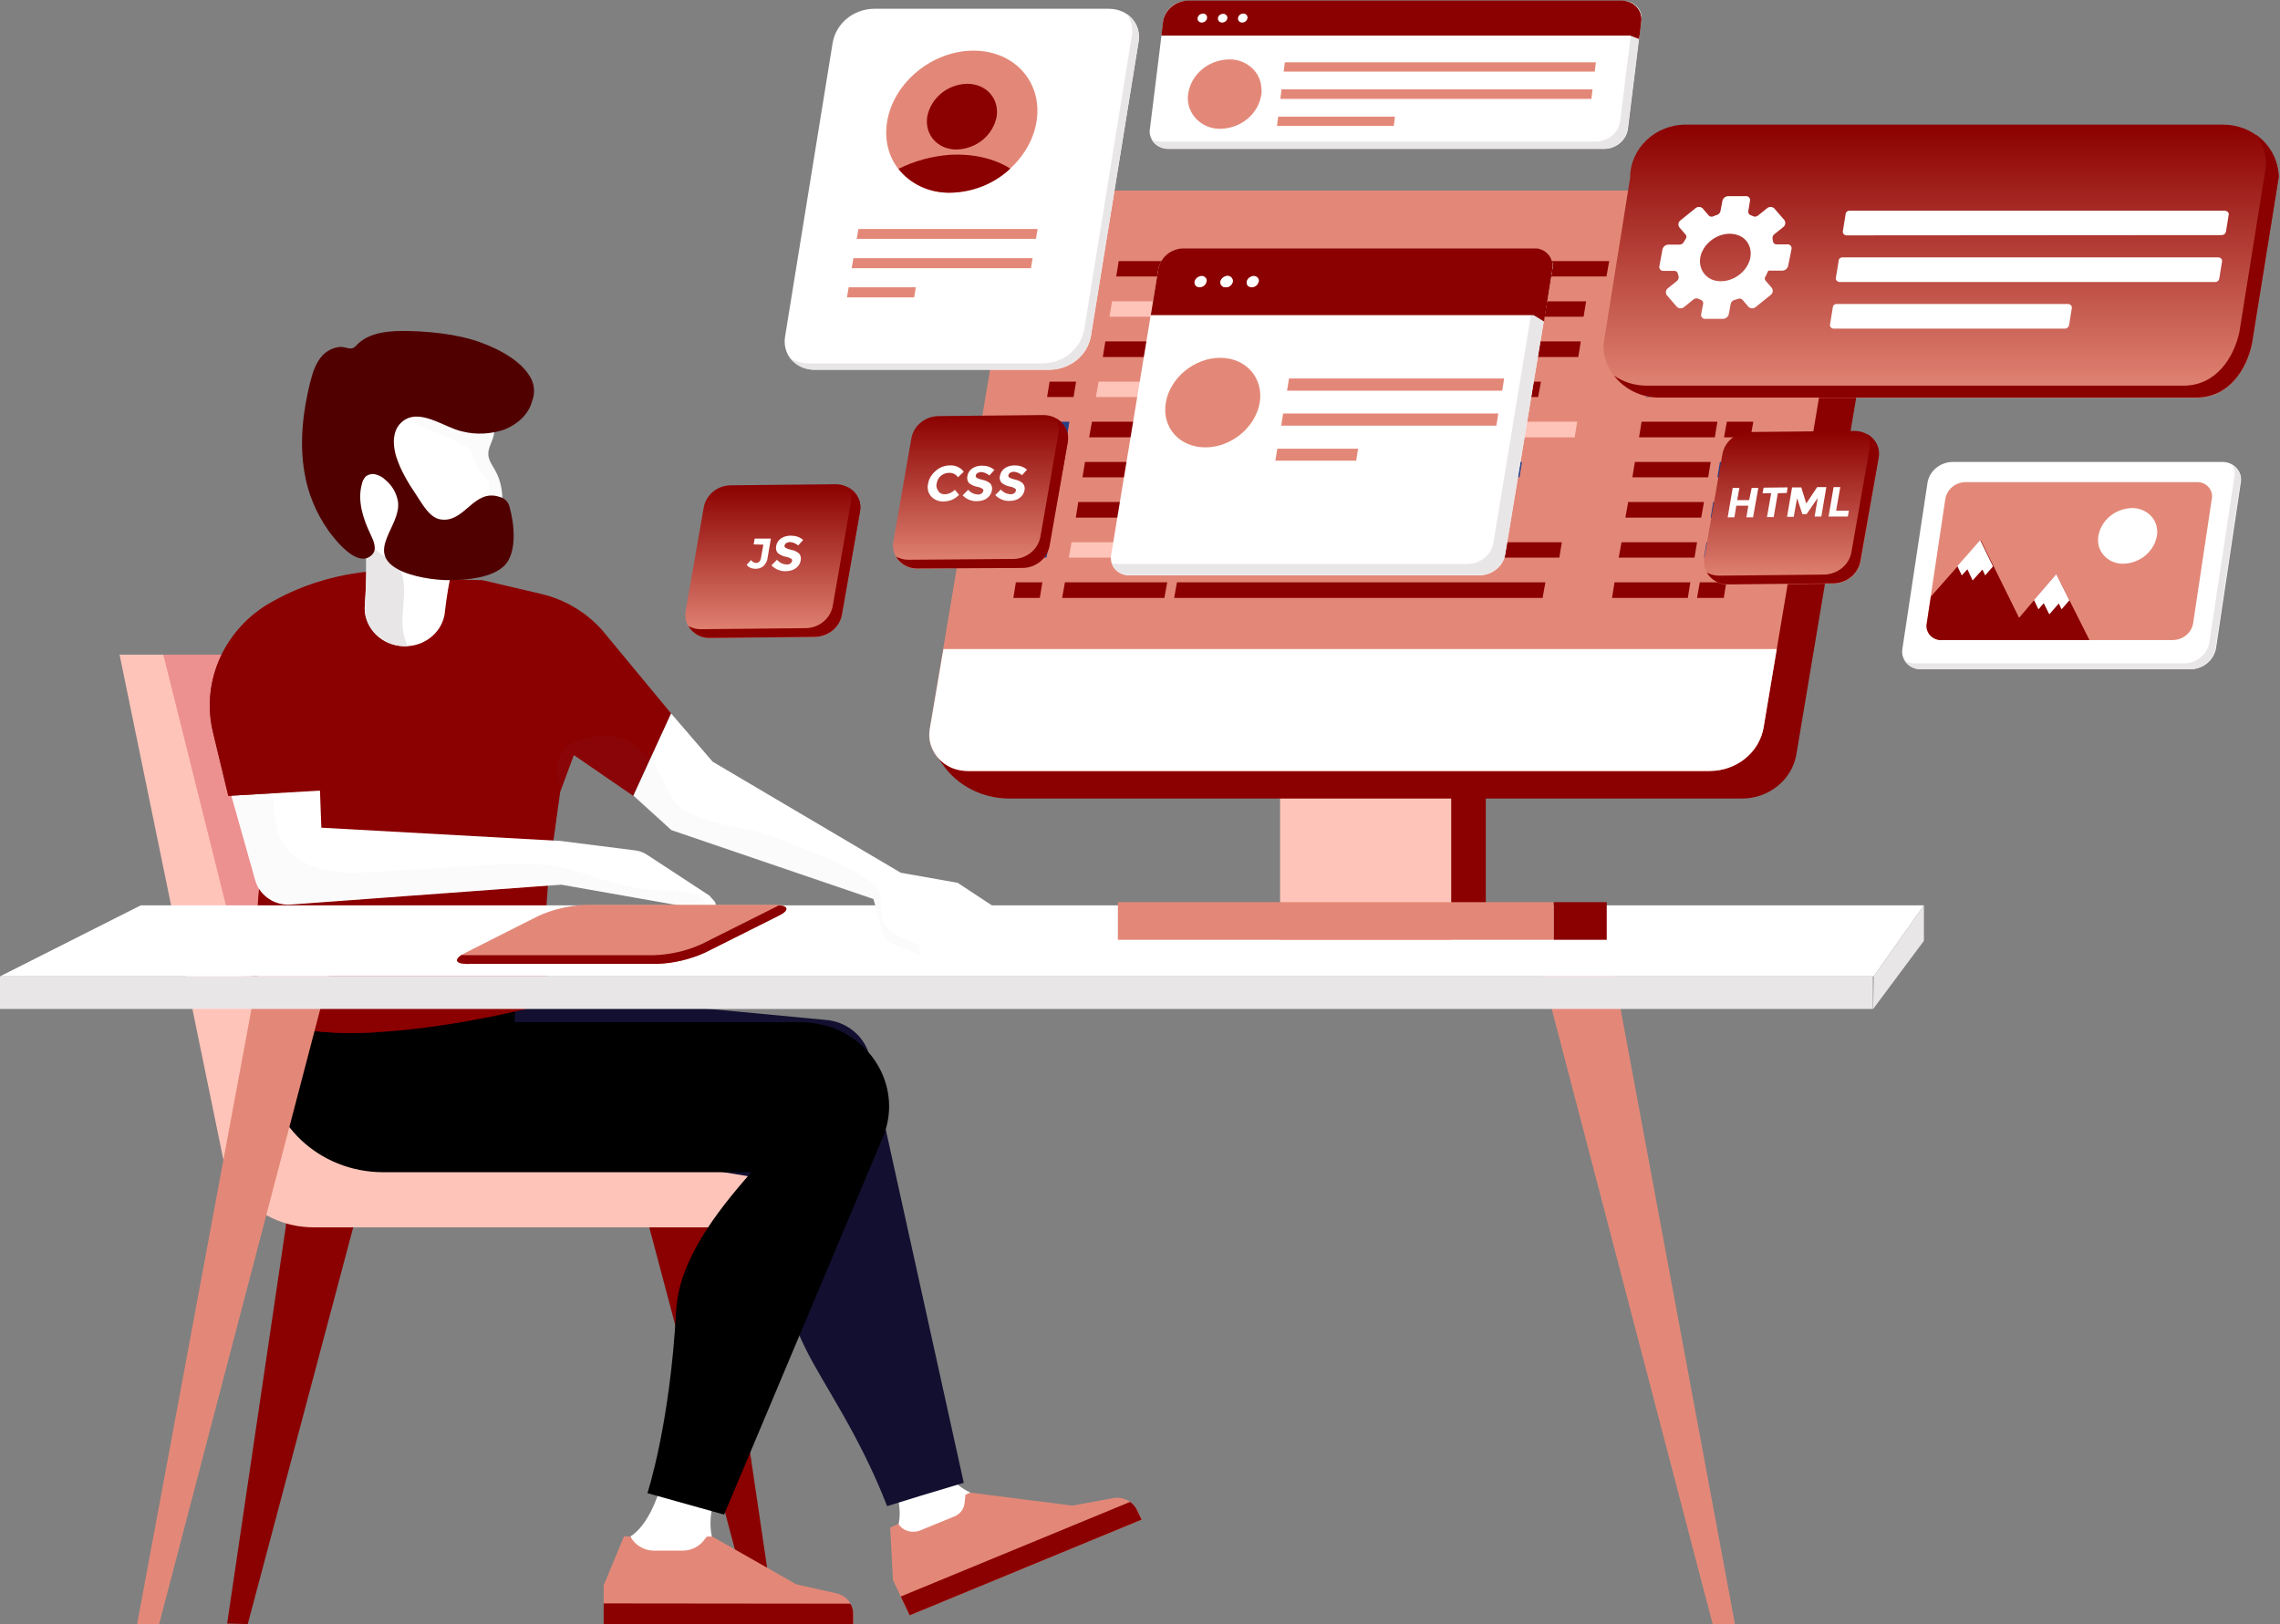 <svg width="692" height="493" viewBox="0 0 692 493" fill="none" xmlns="http://www.w3.org/2000/svg">
<rect x="0" y="0" width="692" height="493" fill="#808080" stroke="none"/>
<path d="M49.569 198.719H117.494L171.124 362.673H79.429L49.569 198.719Z" fill="#EC9090"/>
<path d="M86.704 372.649L68.94 492.839L75.2 493L108.19 368.868H87.043L86.704 372.649Z" fill="#8B0000"/>
<path d="M217.563 372.649L235.326 492.839L229.067 493L196.077 368.868H217.224L217.563 372.649Z" fill="#8B0000"/>
<path d="M223.062 354.87H131.705C106.413 354.87 84.42 338.378 78.584 314.967L49.569 198.719H36.289L67.587 351.008C70.125 363.558 81.713 372.568 95.163 372.568H232.197V363.397C232.197 358.731 228.137 354.87 223.062 354.87Z" fill="#FFC4B9"/>
<path d="M293.017 463.314L274.576 468.624L272.715 462.59C272.715 462.59 275.507 453.741 265.272 439.099C262.565 435.318 283.712 433.79 283.712 433.79C283.712 433.79 283.12 447.868 294.539 453.097C296.908 454.304 293.017 463.314 293.017 463.314Z" fill="white"/>
<path d="M292.509 450.121L263.918 320.598C262.396 314.484 256.897 309.979 250.299 309.577L156.659 300.728L112.927 338.297L232.874 358.007C232.874 358.007 229.998 380.211 244.716 409.816C249.792 420.113 260.873 435.56 269.247 457.2L279.144 454.143L292.509 450.121Z" fill="#120F30"/>
<path d="M211.304 477.232L192.863 471.842L191.341 466.372C191.341 466.372 199.461 462.349 202.337 442.398C203.014 437.893 220.778 447.788 220.778 447.788C220.778 447.788 213.926 455.913 216.041 466.372C216.718 469.268 211.304 477.232 211.304 477.232Z" fill="white"/>
<path d="M189.395 466.371L183.22 481.254V493H258.927V489.782C258.927 486.885 256.812 484.311 253.852 483.668L241.671 480.932L216.209 466.452H214.518L213.841 467.336C212.318 469.428 209.865 470.715 207.158 470.715H198.53C195.485 470.715 192.694 469.026 191.34 466.452L189.395 466.371Z" fill="#E38878"/>
<path d="M183.22 486.725V493H258.927V489.782C258.927 488.736 258.673 487.69 258.081 486.806L183.22 486.725Z" fill="#8B0000"/>
<path d="M270.178 463.716L271.024 479.645L276.099 490.345L346.477 461.303L345.039 458.326C343.77 455.672 340.725 454.223 337.764 454.787L325.499 457.039L294.455 453.097L293.017 453.741L292.763 456.235C292.594 458.085 291.41 459.614 289.633 460.338L279.229 464.601C276.776 465.567 273.984 464.682 272.631 462.59L270.178 463.716Z" fill="#E38878"/>
<path d="M273.392 484.633L276.098 490.345L346.477 461.303L345.038 458.327C344.616 457.361 343.854 456.557 343.008 455.913L273.392 484.633Z" fill="#8B0000"/>
<path d="M242.856 310.301H156.152L156.744 300.728H80.952V322.207C80.952 340.791 96.77 355.835 116.31 355.835H228.052C217.056 368.304 206.059 382.785 205.213 397.91C203.352 432.503 196.501 453.258 196.501 453.258L219.763 459.775L267.894 345.377C273.477 332.263 266.71 317.3 252.922 312.071C249.707 310.945 246.324 310.301 242.856 310.301Z" fill="black"/>
<path d="M146.423 176.113L164.272 180.296C171.462 181.986 177.89 185.847 182.712 191.237L203.69 216.579L192.186 241.598L174.168 229.209L170.024 240.391L167.317 259.941C165.54 272.491 165.202 285.201 166.217 297.832V304.67C166.217 304.67 94.486 324.219 75.876 305.314L82.981 216.096L121.216 175.55L146.423 176.113Z" fill="#8B0000"/>
<path d="M110.811 263.399C111.488 254.067 111.572 244.735 107.004 236.047C105.143 232.427 102.606 229.128 101.506 225.267C100.66 222.451 100.576 219.474 99.899 216.578C99.222 213.682 97.869 210.786 95.162 209.257C92.032 207.488 89.325 208.855 87.295 211.027C86.618 211.751 82.981 215.13 82.897 216.176C82.812 216.82 75.791 305.394 75.791 305.394C82.981 312.715 98.292 314.243 114.194 313.358C112.503 299.199 109.204 285.121 110.219 270.801C110.388 268.307 110.642 265.893 110.811 263.399Z" fill="#8B0000"/>
<path d="M70.209 241.517L77.568 267.583C79.006 272.007 83.49 274.984 88.311 274.582L170.362 268.548L215.11 276.432C216.125 276.593 217.056 275.949 217.225 274.984C217.309 274.501 217.14 273.938 216.802 273.536L215.279 271.847L196.247 259.377C195.232 258.733 194.132 258.331 192.948 258.17L170.109 255.274L97.531 251.252L97.108 239.748L70.209 241.517Z" fill="white"/>
<path d="M121.215 172.895L115.463 173.216C103.875 173.86 92.624 176.997 82.643 182.629C68.178 190.674 60.903 206.763 64.625 222.29L69.278 241.598L97.192 239.989L119.101 193.972C119.185 193.892 128.49 176.917 121.215 172.895Z" fill="#8B0000"/>
<path d="M110.22 148.036C110.22 148.036 111.996 167.424 110.727 183.675C110.22 189.789 114.872 195.26 121.301 196.064C127.983 196.949 134.158 192.444 135.004 186.088C135.004 186.008 135.004 185.927 135.004 185.847C136.019 177.319 137.88 166.781 141.264 164.448L110.22 148.036Z" fill="white"/>
<path d="M110.22 148.036C110.22 148.036 111.996 167.424 110.727 183.675C110.22 189.789 114.872 195.26 121.301 196.064C122.147 196.144 122.908 196.225 123.754 196.144C123.331 195.34 123.077 194.535 122.823 193.731C120.963 187.536 123.754 180.779 122.062 174.504C120.878 170.079 117.579 166.378 116.226 162.034C115.126 158.494 115.38 154.794 116.056 151.093L110.22 148.036Z" fill="#E9E6E8"/>
<path d="M149.891 128.085C149.637 126.315 149.13 124.545 148.369 122.936C148.03 122.131 143.209 113.443 142.955 113.604L142.109 114.167C135.849 109.903 127.221 109.42 120.116 112.317C113.01 115.213 107.597 121.086 104.551 127.843C100.322 137.578 100.914 148.679 106.243 157.931C111.741 167.102 121.385 173.377 132.381 174.906C136.695 175.469 141.601 174.986 144.647 172.01C145.831 170.722 146.761 169.274 147.438 167.746C151.498 159.942 154.882 150.852 150.145 142.565C149.299 141.117 148.369 139.75 148.199 138.141C148.03 136.21 149.214 134.44 149.722 132.59C150.145 131.061 150.145 129.533 149.891 128.085Z" fill="white"/>
<path d="M69.362 241.598L82.727 240.793C82.727 240.713 82.727 240.552 82.642 240.471C81.12 229.691 74.268 220.037 73.507 209.257C72.83 200.167 76.552 191.639 81.204 183.514C67.67 191.88 61.072 207.327 64.71 222.29L69.362 241.598Z" fill="#8B0000"/>
<g opacity="0.4">
<path opacity="0.4" d="M170.531 268.548L214.856 276.352C214.771 275.386 214.433 274.421 213.841 273.616C211.472 270.398 206.651 270.398 202.59 270.398C197.007 270.318 191.509 269.433 186.18 267.985C180.766 266.456 175.437 264.365 169.939 263.239C162.326 261.71 154.544 262.193 146.846 262.675L115.379 264.606C109.711 264.928 104.044 265.33 98.546 264.043C93.047 262.836 87.718 259.779 85.265 254.952C83.066 250.608 83.404 245.54 82.728 240.713L70.293 241.437L77.652 267.502C79.09 271.927 83.573 274.904 88.395 274.501L170.531 268.548Z" fill="#E9E6E8"/>
</g>
<g opacity="0.4">
<path opacity="0.4" d="M148.284 138.141C148.115 136.21 149.299 134.44 149.807 132.59C150.145 131.142 150.23 129.613 149.976 128.085C149.722 126.315 149.215 124.545 148.453 122.936C148.115 122.131 143.294 113.443 143.04 113.604L142.194 114.167C138.979 111.995 135.258 110.788 131.282 110.547L122.315 123.258C122.738 126.476 125.784 128.567 128.744 129.774C132.551 131.383 136.357 132.831 140.079 134.762C141.094 135.164 141.94 135.808 142.701 136.612C143.378 137.578 143.801 138.704 144.055 139.83C144.562 141.278 145.324 142.565 146.339 143.692C147.523 145.059 149.13 146.668 148.284 148.277C147.861 148.921 147.269 149.484 146.592 149.967C144.478 151.898 144.562 155.035 145.07 157.69C145.577 160.264 146.254 164.287 148.115 166.217C152.767 159.942 154.036 149.323 150.23 142.485C149.384 141.117 148.369 139.75 148.284 138.141Z" fill="#E9E6E8"/>
</g>
<path d="M160.55 113.845C157.166 108.536 149.215 104.915 143.717 103.226C141.602 102.582 139.403 102.1 137.203 101.698C132.889 100.973 128.575 100.571 124.261 100.491C118.425 100.33 111.911 100.732 108.105 104.915C106.497 106.685 105.229 105.157 103.029 105.318C101.084 105.559 99.307 106.444 97.954 107.812C95.839 110.064 94.909 113.041 94.147 116.017C91.948 124.867 90.849 134.199 92.371 143.209C93.386 149.645 95.924 155.759 99.73 161.149C101.676 163.804 108.612 172.814 112.926 168.389C114.533 166.781 113.434 164.206 112.419 162.114C110.219 157.529 108.443 152.058 109.796 147.071C109.966 146.186 110.304 145.462 110.896 144.738C111.742 144.014 112.926 143.692 114.026 144.014C115.126 144.335 116.141 144.818 116.902 145.622C119.017 147.312 120.37 149.725 120.793 152.3C121.808 159.621 110.896 167.263 120.624 172.734C124.938 175.147 132.043 176.193 136.95 176.113C141.94 176.032 149.384 175.389 153.106 171.688C157.082 167.665 156.067 158.736 154.629 153.828C154.544 153.346 154.29 152.863 154.036 152.461C153.444 151.656 152.683 151.093 151.668 150.852C143.717 148.197 141.179 158.736 133.82 157.69C130.267 157.207 128.152 152.863 126.376 150.289C123.923 146.668 121.639 142.887 120.285 138.704C119.186 135.164 119.017 130.9 121.723 128.326C126.968 123.338 134.666 129.774 140.333 130.981C144.563 132.027 148.961 131.785 153.021 130.418C156.997 128.889 160.465 125.752 161.48 121.81C162.58 118.994 162.157 116.178 160.55 113.845Z" fill="#510000"/>
<path d="M80.36 284.557L41.618 493H48.301L103.284 283.109L80.36 284.557Z" fill="#E38878"/>
<path d="M487.825 284.557L526.567 493H519.8L464.901 283.109L487.825 284.557Z" fill="#E38878"/>
<path d="M568.438 296.383H0V306.278H568.438V296.383Z" fill="#E9E6E8"/>
<path d="M0 296.384L42.718 274.823H583.918L568.692 296.384H0Z" fill="white"/>
<path d="M568.522 306.278L583.918 285.603V274.823L568.692 296.383L568.522 306.278Z" fill="#E9E6E8"/>
<path d="M203.69 216.578L216.294 231.22L273.391 264.928L290.648 267.985L301.39 275.064L277.536 275.627C275.337 275.708 273.645 277.397 273.73 279.489C273.73 279.569 273.73 279.65 273.73 279.65L273.899 281.661L275.337 282.224C277.705 283.19 279.313 285.362 279.313 287.775V289.706L271.615 286.729C269.839 286.086 268.57 284.638 268.062 282.948L265.102 272.892L203.775 251.976L192.271 241.517L203.69 216.578Z" fill="white"/>
<g opacity="0.4">
<path opacity="0.4" d="M267.809 279.087C267.471 277.558 267.302 275.949 267.386 274.34C267.386 272.812 267.048 271.203 266.287 269.835C265.018 267.663 261.719 266.054 259.604 264.767C256.643 262.916 253.429 261.307 250.045 260.101C242.179 257.285 234.735 253.343 226.445 251.573C224.077 251.09 221.624 250.769 219.255 250.206C217.056 249.723 214.941 248.999 212.826 248.275C210.965 247.792 209.189 246.988 207.582 246.022C202.929 242.885 201.914 236.851 198.7 232.346C198.277 231.702 197.769 231.139 197.262 230.496L192.187 241.598L203.691 252.056L264.933 272.973L267.894 283.029C268.401 284.718 269.67 286.166 271.446 286.81L279.144 289.786V287.856C279.144 287.534 279.144 287.292 279.059 286.971C277.199 286.086 275.084 285.362 273.223 284.477C270.854 283.27 268.57 281.5 267.809 279.087Z" fill="#E9E6E8"/>
</g>
<g opacity="0.2">
<g opacity="0.4">
<path opacity="0.4" d="M172.054 226.553C170.362 228.162 169.347 230.254 169.178 232.507C169.009 234.759 169.347 236.931 170.024 239.103C170.108 239.345 170.193 239.506 170.193 239.747L174.169 229.208L192.271 241.597L197.346 230.495C196.246 229.289 195.147 228.243 193.878 227.197C192.271 225.749 190.325 224.623 188.295 223.899C185.081 222.853 181.612 223.255 178.313 223.979C176.03 224.462 173.746 225.105 172.054 226.553Z" fill="#6C98E3"/>
</g>
</g>
<path d="M142.194 292.683C137.965 292.683 137.542 291.154 141.264 289.223L163.257 278.121C167.74 276.03 172.731 274.903 177.722 274.662H235.242C239.472 274.662 239.894 276.191 236.088 278.041L213.926 289.143C209.358 291.235 204.452 292.361 199.461 292.522H142.194V292.683Z" fill="#E38878"/>
<path d="M236.342 274.823C236.004 275.065 235.665 275.226 235.158 275.467L212.996 286.569C208.428 288.66 203.522 289.787 198.531 289.948H141.18C140.757 289.948 140.418 289.948 140.08 289.867C137.711 291.476 138.388 292.602 142.11 292.602H199.461C204.452 292.442 209.443 291.235 213.926 289.224L236.088 278.122C239.557 276.513 239.472 275.065 236.342 274.823Z" fill="#8B0000"/>
<path d="M155.898 284.236C155.728 284.236 155.559 284.155 155.475 283.994C155.39 283.753 155.475 283.511 155.644 283.351L161.396 280.454C161.65 280.374 161.903 280.454 162.073 280.615C162.157 280.857 162.073 281.098 161.903 281.259L156.151 284.155C156.067 284.155 155.982 284.236 155.898 284.236Z" fill="#E38878"/>
<path d="M450.945 215.532H390.633V281.822H450.945V215.532Z" fill="#8B0000"/>
<path d="M440.456 215.532H388.519V285.362H440.456V215.532Z" fill="#FFC4B9"/>
<path d="M528.767 242.402H306.382C298.177 242.402 290.564 238.541 286.081 232.024L283.12 227.841L317.21 79.574C318.478 71.931 325.415 66.3 333.62 66.3L557.696 61.714L566.493 69.598C569.454 72.253 570.807 76.115 570.215 79.896L545.177 229.209C543.824 236.69 536.887 242.402 528.767 242.402Z" fill="#8B0000"/>
<path d="M518.87 234.036H293.609C287.265 234.036 282.021 229.128 282.021 223.014C282.021 222.451 282.105 221.888 282.19 221.244L307.397 71.127C308.666 63.484 315.602 57.853 323.807 57.853H549.068C555.412 57.853 560.657 62.76 560.657 68.874C560.657 69.438 560.572 70.001 560.488 70.644L535.28 220.762C534.011 228.404 527.075 234.036 518.87 234.036Z" fill="#E38878"/>
<path d="M282.19 221.325C281.175 227.278 285.489 232.99 291.749 233.875C292.341 233.955 292.933 234.036 293.61 234.036H518.87C527.075 234.036 534.012 228.404 535.28 220.762L539.256 197.029H286.335L282.19 221.325Z" fill="white"/>
<path d="M471.584 273.858H339.287V285.282H471.584V273.858Z" fill="#E38878"/>
<path d="M487.656 273.858H471.584V285.282H487.656V273.858Z" fill="#8B0000"/>
<path d="M332.012 83.918H323.976L324.737 79.252H332.773L332.012 83.918Z" fill="#274187"/>
<path d="M329.982 96.147H321.861L322.707 91.481H330.743L329.982 96.147Z" fill="#274187"/>
<path d="M327.867 108.375H319.831L320.677 103.628H328.713L327.867 108.375Z" fill="#274187"/>
<path d="M325.837 120.522H317.801L318.562 115.856H326.598L325.837 120.522Z" fill="#8B0000"/>
<path d="M323.806 132.751H315.771L316.532 128.004H324.568L323.806 132.751Z" fill="#274187"/>
<path d="M321.777 144.898H313.656L314.502 140.232H322.538L321.777 144.898Z" fill="#274187"/>
<path d="M319.662 157.127H311.626L312.472 152.38H320.508L319.662 157.127Z" fill="#274187"/>
<path d="M317.632 169.274H309.596L310.357 164.608H318.478L317.632 169.274Z" fill="#274187"/>
<path d="M315.601 181.503H307.565L308.327 176.756H316.363L315.601 181.503Z" fill="#8B0000"/>
<path d="M539.509 83.918H531.473L532.319 79.252H540.355L539.509 83.918Z" fill="#274187"/>
<path d="M537.478 96.147H529.442L530.204 91.481H538.324L537.478 96.147Z" fill="#274187"/>
<path d="M535.449 108.375H527.413L528.174 103.628H536.21L535.449 108.375Z" fill="#274187"/>
<path d="M533.418 120.522H525.382L526.143 115.856H534.179L533.418 120.522Z" fill="#274187"/>
<path d="M531.304 132.751H523.268L524.113 128.004H532.149L531.304 132.751Z" fill="#8B0000"/>
<path d="M529.273 144.898H521.237L521.999 140.232H530.119L529.273 144.898Z" fill="#274187"/>
<path d="M527.243 157.127H519.207L519.968 152.38H528.004L527.243 157.127Z" fill="#274187"/>
<path d="M525.213 169.274H517.177L517.938 164.608H525.974L525.213 169.274Z" fill="#274187"/>
<path d="M523.183 181.503H515.062L515.908 176.756H523.944L523.183 181.503Z" fill="#8B0000"/>
<path d="M528.681 83.918H505.673L506.434 79.252H529.442L528.681 83.918Z" fill="#274187"/>
<path d="M526.651 96.147H503.643L504.404 91.481H527.412L526.651 96.147Z" fill="#274187"/>
<path d="M524.537 108.375H501.528L502.374 103.628H525.382L524.537 108.375Z" fill="#274187"/>
<path d="M522.506 120.522H499.498L500.344 115.856H523.268L522.506 120.522Z" fill="#274187"/>
<path d="M520.476 132.751H497.468L498.229 128.004H521.237L520.476 132.751Z" fill="#8B0000"/>
<path d="M518.446 144.898H495.438L496.199 140.232H519.207L518.446 144.898Z" fill="#8B0000"/>
<path d="M516.33 157.127H493.322L494.168 152.38H517.176L516.33 157.127Z" fill="#8B0000"/>
<path d="M514.301 169.274H491.293L492.139 164.608H515.062L514.301 169.274Z" fill="#8B0000"/>
<path d="M512.271 181.503H489.263L490.024 176.756H513.032L512.271 181.503Z" fill="#8B0000"/>
<path d="M487.571 83.918H401.206L402.052 79.252H488.417L487.571 83.918Z" fill="#8B0000"/>
<path d="M480.635 96.147H374.983L375.745 91.481H481.396L480.635 96.147Z" fill="#8B0000"/>
<path d="M479.027 108.375H381.665L382.426 103.628H479.788L479.027 108.375Z" fill="#8B0000"/>
<path d="M466.847 120.522H356.035L356.796 115.856H467.693L466.847 120.522Z" fill="#8B0000"/>
<path d="M477.927 132.751H384.795L385.641 128.004H478.689L477.927 132.751Z" fill="#FFC4B9"/>
<path d="M461.179 144.898H363.31L364.071 140.232H461.94L461.179 144.898Z" fill="#274187"/>
<path d="M452.298 157.127H347.238L348.084 152.38H453.059L452.298 157.127Z" fill="#274187"/>
<path d="M473.275 169.274H379.466L380.227 164.608H474.036L473.275 169.274Z" fill="#8B0000"/>
<path d="M468.2 181.503H356.373L357.219 176.756H469.046L468.2 181.503Z" fill="#8B0000"/>
<path d="M398.753 83.918H338.779L339.541 79.252H399.599L398.753 83.918Z" fill="#8B0000"/>
<path d="M372.446 96.147H336.749L337.51 91.481H373.291L372.446 96.147Z" fill="#FFC4B9"/>
<path d="M378.873 108.375H334.718L335.479 103.628H379.635L378.873 108.375Z" fill="#8B0000"/>
<path d="M353.074 120.522H332.604L333.449 115.856H353.835L353.074 120.522Z" fill="#FFC4B9"/>
<path d="M381.92 132.751H330.574L331.42 128.004H382.681L381.92 132.751Z" fill="#8B0000"/>
<path d="M360.856 144.898H328.543L329.304 140.232H361.617L360.856 144.898Z" fill="#8B0000"/>
<path d="M344.362 157.127H326.514L327.275 152.38H345.123L344.362 157.127Z" fill="#8B0000"/>
<path d="M377.014 169.274H324.399L325.245 164.608H377.775L377.014 169.274Z" fill="#FFC4B9"/>
<path d="M353.412 181.503H322.368L323.214 176.756H354.258L353.412 181.503Z" fill="#8B0000"/>
<path d="M503.558 120.764C494.254 120.764 486.641 113.604 486.641 104.755L494.761 53.992V53.911C494.761 45.062 502.374 37.821 511.679 37.821H674.682C683.987 37.821 691.515 44.981 691.6 53.831L683.479 104.513C681.788 112.317 676.374 120.764 666.562 120.764H503.558Z" fill="url(#paint0_linear)"/>
<path d="M684.578 40.798C686.693 43.533 687.793 46.751 687.793 50.13L679.672 100.813C677.981 108.616 672.567 117.063 662.755 117.063H499.751C496.199 117.063 492.731 116.017 489.854 114.006C493.069 118.19 498.144 120.683 503.558 120.683H666.561C676.458 120.683 681.787 112.236 683.479 104.433L691.599 53.75C691.515 48.682 688.977 43.855 684.578 40.798Z" fill="#8B0000"/>
<path d="M560.486 71.448C559.809 71.448 559.302 70.966 559.302 70.322L560.148 65.093C560.148 64.45 560.655 63.967 561.332 63.967H675.273C675.865 63.967 676.458 64.45 676.458 65.013L675.612 70.242C675.527 70.805 675.104 71.288 674.427 71.368L560.486 71.448Z" fill="white"/>
<path d="M558.372 85.608C557.695 85.608 557.188 85.125 557.188 84.481L558.033 79.252C558.033 78.609 558.541 78.126 559.218 78.126H673.244C673.92 78.126 674.428 78.609 674.428 79.252L673.582 84.481C673.497 85.045 673.074 85.608 672.398 85.608H558.372Z" fill="white"/>
<path d="M556.595 99.767C555.919 99.767 555.411 99.284 555.411 98.641L556.257 93.411C556.257 92.768 556.765 92.285 557.357 92.285H627.65C628.327 92.285 628.834 92.768 628.834 93.411L627.989 98.641C627.904 99.204 627.481 99.686 626.804 99.767H556.595Z" fill="white"/>
<path d="M536.717 82.149H540.947C541.792 82.149 542.554 81.505 542.723 80.701L543.738 75.632C543.907 74.989 543.484 74.345 542.808 74.184C542.723 74.184 542.554 74.184 542.469 74.184H539.17C538.663 74.184 538.24 73.862 538.155 73.38C538.071 73.058 537.986 72.817 537.986 72.495C537.901 72.012 538.071 71.449 538.493 71.127L541.2 68.955C541.877 68.472 542.046 67.587 541.623 66.863L538.493 63.243C537.901 62.68 536.886 62.68 536.294 63.243L533.587 65.415C533.164 65.737 532.657 65.898 532.149 65.657L531.219 65.254C530.796 65.093 530.542 64.611 530.627 64.128L531.134 60.991C531.303 60.347 530.88 59.703 530.204 59.542C530.119 59.542 529.95 59.542 529.865 59.542H524.536C523.69 59.542 522.929 60.186 522.76 60.991L522.168 64.128C521.999 64.691 521.66 65.093 521.068 65.254C520.73 65.335 520.391 65.496 520.053 65.657C519.546 65.898 519.038 65.817 518.615 65.415L516.754 63.243C516.162 62.68 515.147 62.68 514.555 63.243L510.072 66.863C509.395 67.346 509.226 68.231 509.649 68.955L511.594 71.207C511.933 71.61 511.933 72.173 511.594 72.575C511.425 72.897 511.171 73.219 511.002 73.541C510.748 74.023 510.241 74.265 509.649 74.265H506.35C505.504 74.265 504.742 74.908 504.573 75.713L503.643 80.781C503.474 81.424 503.897 82.068 504.573 82.229C504.658 82.229 504.827 82.229 504.912 82.229H508.211C508.718 82.229 509.141 82.551 509.226 83.034C509.31 83.355 509.395 83.597 509.479 83.918C509.564 84.401 509.395 84.964 508.972 85.286L506.265 87.458C505.588 87.941 505.419 88.826 505.842 89.55L508.972 93.17C509.564 93.733 510.579 93.733 511.171 93.17L513.963 90.918C514.386 90.596 514.893 90.435 515.401 90.676L516.331 91.078C516.754 91.239 517.008 91.722 516.923 92.205L516.331 95.342C516.162 95.986 516.585 96.629 517.262 96.79C517.346 96.79 517.515 96.79 517.6 96.79H522.929C523.775 96.79 524.536 96.147 524.705 95.342L525.298 92.205C525.467 91.641 525.805 91.239 526.397 91.078C526.736 90.998 527.074 90.837 527.412 90.757C527.92 90.515 528.427 90.596 528.85 90.998L530.711 93.17C531.303 93.733 532.318 93.733 532.911 93.17L537.394 89.55C538.071 89.067 538.24 88.182 537.817 87.458L535.871 85.206C535.533 84.803 535.533 84.24 535.871 83.918C536.21 83.114 536.717 82.149 536.717 82.149ZM516.416 76.839C518.192 72.334 523.521 69.84 527.666 71.449C530.796 72.656 532.149 76.115 530.88 79.494C529.104 83.999 523.775 86.493 519.63 84.884C516.585 83.597 515.147 80.218 516.416 76.839Z" fill="white"/>
<path d="M486.979 45.142H354.597C351.552 45.222 349.014 42.889 348.93 39.993C348.93 39.671 348.93 39.35 349.014 39.108L353.075 6.285C353.582 2.906 356.543 0.332 360.18 0.252H492.562C495.607 0.171 498.145 2.504 498.229 5.4C498.229 5.722 498.229 6.044 498.145 6.285L494.084 39.189C493.577 42.568 490.532 45.142 486.979 45.142Z" fill="white"/>
<path d="M495.185 0.815C495.692 1.78 495.946 2.907 495.777 4.033L491.717 36.856C491.209 40.235 488.248 42.809 484.611 42.97H352.229C351.299 42.97 350.368 42.729 349.522 42.327C350.453 44.096 352.483 45.223 354.598 45.223H486.895C490.532 45.142 493.493 42.568 494.001 39.189L498.061 6.366C498.484 4.033 497.299 1.861 495.185 0.815Z" fill="#E9E6E8"/>
<path d="M492.054 0.171H360.603C356.712 0.251 353.497 2.987 352.99 6.607L352.482 10.79H497.553L498.06 6.607C498.568 3.55 496.284 0.654 493.069 0.251C492.731 0.171 492.393 0.171 492.054 0.171Z" fill="#8B0000"/>
<path d="M495.268 1.056C495.691 2.022 495.86 2.987 495.776 4.033L494.93 10.871L497.467 11.836L497.721 9.906L498.059 6.688C498.398 4.435 497.298 2.182 495.268 1.056Z" fill="#8B0000"/>
<path d="M382.85 28.569C382.004 34.523 376.76 38.947 370.415 39.108C365.086 39.189 360.688 35.166 360.519 30.098C360.519 29.535 360.519 29.052 360.603 28.569C361.449 22.616 366.694 18.191 372.953 18.03C378.282 17.87 382.765 21.892 382.85 26.96C382.935 27.523 382.935 28.006 382.85 28.569Z" fill="#E38878"/>
<path d="M484.019 21.731H389.617L389.956 18.916H484.357L484.019 21.731Z" fill="#E38878"/>
<path d="M483.004 30.017H388.603L388.941 27.121H483.342L483.004 30.017Z" fill="#E38878"/>
<path d="M423.03 38.223H387.587L387.925 35.408H423.368L423.03 38.223Z" fill="#E38878"/>
<path d="M366.355 5.48C366.271 6.204 365.594 6.848 364.748 6.848C364.072 6.848 363.479 6.365 363.479 5.722C363.479 5.641 363.479 5.561 363.479 5.48C363.564 4.756 364.241 4.193 365.087 4.113C365.763 4.113 366.355 4.595 366.355 5.239C366.355 5.32 366.355 5.4 366.355 5.48Z" fill="white"/>
<path d="M372.53 5.481C372.446 6.205 371.769 6.848 370.923 6.848C370.246 6.848 369.654 6.365 369.654 5.722C369.654 5.641 369.654 5.561 369.654 5.481C369.739 4.756 370.416 4.193 371.261 4.193C371.938 4.193 372.53 4.756 372.53 5.4C372.53 5.4 372.53 5.4 372.53 5.481Z" fill="white"/>
<path d="M378.621 5.48C378.537 6.204 377.86 6.848 377.014 6.848C376.337 6.848 375.745 6.365 375.745 5.722C375.745 5.641 375.745 5.561 375.745 5.48C375.83 4.756 376.506 4.113 377.352 4.113C378.029 4.113 378.621 4.595 378.621 5.239C378.706 5.32 378.621 5.4 378.621 5.48Z" fill="white"/>
<path d="M449.168 174.665H342.839C339.794 174.745 337.256 172.492 337.172 169.596C337.172 169.194 337.172 168.792 337.256 168.39L351.552 81.746C352.229 78.207 355.359 75.552 359.165 75.471H465.578C468.623 75.391 471.161 77.643 471.245 80.54C471.245 80.942 471.246 81.344 471.161 81.746L456.781 168.39C456.189 171.929 452.974 174.504 449.168 174.665Z" fill="white"/>
<path d="M467.355 75.712C467.608 76.517 467.693 77.402 467.524 78.287L453.228 164.93C452.551 168.47 449.422 171.044 445.615 171.205H339.202C338.61 171.205 338.018 171.125 337.426 170.883C338.102 173.136 340.302 174.664 342.84 174.584H449.253C453.059 174.503 456.189 171.849 456.866 168.309L471.161 81.666C471.669 79.091 470.061 76.517 467.355 75.712Z" fill="#E9E6E8"/>
<path d="M468.793 95.664L471.077 81.666C471.669 78.85 469.808 76.115 466.847 75.471C466.424 75.391 466.001 75.391 465.578 75.391H359.165C355.359 75.471 352.229 78.126 351.552 81.666L349.269 95.664H468.793V95.664Z" fill="#8B0000"/>
<path d="M467.862 75.873L467.608 77.723C467.608 77.884 467.608 78.126 467.608 78.287L464.816 95.261L468.623 97.594L471.161 81.665C471.584 79.252 470.23 76.838 467.862 75.873Z" fill="#8B0000"/>
<path d="M366.185 85.527C366.016 86.492 365.086 87.216 364.07 87.216C363.225 87.216 362.548 86.653 362.548 85.849C362.548 85.768 362.548 85.607 362.548 85.527C362.717 84.561 363.648 83.837 364.663 83.757C365.508 83.757 366.185 84.32 366.27 85.124C366.185 85.366 366.185 85.446 366.185 85.527Z" fill="white"/>
<path d="M374.138 85.527C373.969 86.492 373.038 87.216 372.023 87.216C371.177 87.216 370.501 86.653 370.416 85.849C370.416 85.768 370.416 85.607 370.416 85.527C370.585 84.561 371.516 83.837 372.531 83.757C373.377 83.757 374.053 84.32 374.138 85.124C374.138 85.285 374.138 85.446 374.138 85.527Z" fill="white"/>
<path d="M374.138 85.527C373.969 86.492 373.038 87.216 372.023 87.216C371.177 87.216 370.501 86.653 370.416 85.849C370.416 85.768 370.416 85.607 370.416 85.527C370.585 84.561 371.516 83.837 372.531 83.757C373.377 83.757 374.053 84.32 374.138 85.124C374.138 85.285 374.138 85.446 374.138 85.527Z" fill="white"/>
<path d="M382.004 85.527C381.834 86.492 380.904 87.216 379.889 87.216C379.043 87.216 378.366 86.653 378.366 85.849C378.366 85.768 378.366 85.607 378.366 85.527C378.535 84.561 379.466 83.837 380.481 83.757C381.327 83.757 382.004 84.32 382.088 85.124C382.088 85.366 382.088 85.446 382.004 85.527Z" fill="white"/>
<path d="M382.342 122.212C381.074 129.694 373.714 135.808 365.848 135.808C357.981 135.808 352.567 129.774 353.836 122.212C355.105 114.73 362.464 108.616 370.331 108.616C378.197 108.616 383.527 114.73 382.342 122.212Z" fill="#E38878"/>
<path d="M455.935 118.591H390.632L391.224 114.891H456.527L455.935 118.591Z" fill="#E38878"/>
<path d="M454.159 129.211H388.856L389.449 125.51H454.751L454.159 129.211Z" fill="#E38878"/>
<path d="M411.61 139.83H387.079L387.671 136.21H412.202L411.61 139.83Z" fill="#E38878"/>
<path d="M318.731 112.236H247.338C241.417 112.236 237.357 107.651 238.287 102.1L252.752 12.802C253.851 7.09 258.927 2.826 265.102 2.665H336.495C342.416 2.665 346.476 7.251 345.546 12.802L331.081 102.1C330.066 107.892 324.906 112.075 318.731 112.236Z" fill="white"/>
<path d="M341.993 4.274C343.431 6.205 343.939 8.618 343.516 10.871L329.051 100.169C327.951 105.881 322.876 110.144 316.701 110.305H245.308C243.362 110.305 241.417 109.742 239.81 108.696C241.586 110.949 244.377 112.317 247.338 112.236H318.731C324.822 112.075 329.981 107.811 331.081 102.1L345.546 12.802C346.223 9.584 344.869 6.205 341.993 4.274Z" fill="#E9E6E8"/>
<path d="M314.587 36.936C312.641 48.843 300.883 58.496 288.364 58.496C275.845 58.496 267.301 48.843 269.247 36.936C271.192 25.03 282.95 15.376 295.469 15.376C307.989 15.376 316.532 25.03 314.587 36.936Z" fill="#E38878"/>
<path d="M302.49 35.408C301.39 41.039 296.399 45.222 290.309 45.383C284.557 45.383 280.581 40.878 281.427 35.408C282.527 29.776 287.517 25.593 293.523 25.432C299.36 25.432 303.335 29.937 302.49 35.408Z" fill="#8B0000"/>
<path d="M288.449 58.497C295.301 58.336 301.814 55.761 306.636 51.176C301.899 48.199 295.555 46.59 288.28 46.993C282.867 47.395 277.537 48.843 272.716 51.256C276.353 55.922 282.274 58.658 288.449 58.497Z" fill="#8B0000"/>
<path d="M314.418 72.495H260.027L260.535 69.518H314.926L314.418 72.495Z" fill="#E38878"/>
<path d="M312.895 81.424H258.504L259.011 78.367H313.402L312.895 81.424Z" fill="#E38878"/>
<path d="M277.452 90.274H257.066L257.574 87.217H277.96L277.452 90.274Z" fill="#E38878"/>
<path d="M556.427 177.158L524.622 177.48C520.561 177.48 517.178 174.423 517.178 170.561C517.178 170.159 517.178 169.757 517.262 169.354L522.761 137.899C523.437 134.037 526.905 131.141 531.05 131.141L562.856 130.819C566.916 130.819 570.3 133.876 570.3 137.738C570.3 138.14 570.3 138.542 570.215 138.945L564.717 170.4C564.04 174.262 560.572 177.077 556.427 177.158Z" fill="url(#paint1_linear)"/>
<path d="M566.578 131.704C567.423 133.072 567.677 134.681 567.423 136.209L561.925 167.584C561.248 171.526 557.696 174.342 553.551 174.422L521.745 174.744C520.477 174.744 519.208 174.422 518.023 173.779C519.292 176.031 521.83 177.479 524.537 177.399L556.342 177.077C560.487 177.077 563.955 174.181 564.632 170.319L570.13 138.864C570.722 136.048 569.284 133.152 566.578 131.704Z" fill="#8B0000"/>
<path d="M531.643 148.116H533.673L532.066 157.046H530.036L530.628 153.506H526.99L526.398 157.046H524.368L525.891 148.116H527.921L527.244 151.816H530.882L531.643 148.116Z" fill="white"/>
<path d="M539.594 149.725L538.325 156.965H536.295L537.564 149.725H534.941L535.28 148.036L542.554 147.955L542.301 149.644L539.594 149.725Z" fill="white"/>
<path d="M551.69 151.173L548.306 156.08H547.037L545.43 151.253L544.415 156.885H542.385L543.907 147.955H546.699L548.221 152.862L551.52 147.875H554.312L552.789 156.804H550.759L551.69 151.173Z" fill="white"/>
<path d="M554.989 156.804L556.512 147.875H558.542L557.273 155.034H561.164L560.826 156.804H554.989Z" fill="white"/>
<path d="M247.249 193.338L215.444 193.66C211.384 193.66 208 190.603 208 186.742C208 186.339 208 185.937 208.085 185.535L213.583 154.079C214.26 150.218 217.728 147.322 221.873 147.322L253.678 147C257.738 147 261.122 150.057 261.122 153.919C261.122 154.321 261.122 154.723 261.037 155.125L255.539 186.581C254.862 190.442 251.31 193.338 247.249 193.338Z" fill="url(#paint2_linear)"/>
<path d="M257.399 147.965C258.16 149.333 258.499 150.942 258.245 152.47L252.747 183.926C252.07 187.787 248.517 190.684 244.457 190.684L212.652 191.005C211.383 191.005 210.114 190.684 208.93 190.04C210.199 192.293 212.736 193.741 215.443 193.66L247.249 193.338C251.393 193.258 254.862 190.442 255.538 186.581L261.037 155.125C261.544 152.31 260.106 149.413 257.399 147.965Z" fill="#8B0000"/>
<path d="M228.724 165.262L229.062 163.492H233.969L232.954 169.445C232.869 170.33 232.361 171.215 231.685 171.859C231.008 172.422 230.162 172.663 229.316 172.663C228.217 172.663 227.201 172.261 226.609 171.457L227.963 170.009C228.301 170.572 228.893 170.893 229.57 170.893C229.908 170.893 230.162 170.733 230.416 170.572C230.67 170.33 230.839 169.928 230.923 169.606L231.685 165.342L228.724 165.262Z" fill="white"/>
<path d="M238.621 164.86C238.367 165.02 238.198 165.262 238.113 165.584C238.029 165.825 238.198 166.147 238.452 166.308C239.044 166.629 239.636 166.79 240.313 166.951C241.159 167.112 241.92 167.514 242.512 167.997C243.02 168.56 243.189 169.365 243.02 170.169C242.85 171.054 242.343 171.939 241.497 172.502C240.651 173.146 239.551 173.387 238.452 173.387C236.845 173.468 235.237 172.743 234.138 171.617L235.829 169.928C236.591 170.813 237.606 171.295 238.79 171.376C239.213 171.376 239.551 171.295 239.89 171.054C240.144 170.893 240.313 170.571 240.397 170.33C240.482 170.089 240.397 169.767 240.144 169.606C239.721 169.365 239.213 169.123 238.621 169.043C237.69 168.882 236.845 168.48 236.083 167.917C235.576 167.353 235.407 166.468 235.576 165.744C235.745 164.779 236.252 163.975 237.098 163.411C237.944 162.848 238.959 162.607 239.974 162.607C240.651 162.607 241.412 162.687 242.089 162.929C242.766 163.17 243.273 163.492 243.781 163.894L242.258 165.584C241.497 164.94 240.566 164.538 239.551 164.538C239.298 164.618 238.959 164.699 238.621 164.86Z" fill="white"/>
<path d="M310.273 172.331L278.467 172.653C274.407 172.653 271.023 169.596 271.023 165.734C271.023 165.332 271.023 164.93 271.108 164.528L276.606 133.072C277.283 129.211 280.836 126.314 284.896 126.314L316.701 125.993C320.762 125.993 324.145 129.05 324.145 132.911C324.145 133.314 324.145 133.716 324.061 134.198L318.562 165.573C317.886 169.435 314.418 172.331 310.273 172.331Z" fill="url(#paint3_linear)"/>
<path d="M320.424 126.958C321.185 128.326 321.523 129.935 321.27 131.463L315.771 162.919C315.095 166.78 311.542 169.676 307.481 169.676L275.676 169.918C274.407 169.918 273.138 169.596 271.954 168.952C273.223 171.205 275.761 172.653 278.467 172.572L310.273 172.412C314.418 172.412 317.886 169.515 318.563 165.654L324.061 134.279C324.653 131.302 323.13 128.406 320.424 126.958Z" fill="#8B0000"/>
<path d="M286.673 150.047C287.857 150.047 289.041 149.484 289.802 148.679L291.071 150.208C289.887 151.495 288.195 152.219 286.419 152.219C284.981 152.3 283.543 151.736 282.612 150.691C281.682 149.645 281.344 148.197 281.682 146.829C281.936 145.3 282.782 143.933 284.05 142.887C285.235 141.841 286.757 141.278 288.364 141.278C289.972 141.198 291.579 141.922 292.509 143.209L290.733 144.898C290.225 144.013 289.21 143.531 288.111 143.531C286.165 143.531 284.558 144.898 284.304 146.749C284.05 147.553 284.304 148.438 284.812 149.082C285.15 149.725 285.911 150.047 286.673 150.047Z" fill="white"/>
<path d="M296.654 143.611C296.4 143.772 296.231 144.013 296.147 144.335C296.062 144.576 296.231 144.898 296.485 145.059C297.077 145.381 297.669 145.542 298.346 145.703C299.192 145.864 299.953 146.266 300.545 146.748C301.053 147.312 301.222 148.116 301.053 148.921C300.884 149.806 300.376 150.69 299.53 151.254C298.684 151.897 297.585 152.139 296.485 152.139C294.878 152.219 293.271 151.495 292.171 150.369L293.863 148.679C294.624 149.564 295.639 150.047 296.823 150.127C297.246 150.127 297.585 150.047 297.923 149.806C298.177 149.645 298.346 149.323 298.43 149.081C298.515 148.84 298.43 148.518 298.177 148.357C297.754 148.116 297.246 147.875 296.654 147.794C295.724 147.633 294.878 147.231 294.116 146.668C293.609 146.105 293.44 145.22 293.609 144.496C293.778 143.531 294.286 142.726 295.132 142.163C295.977 141.6 296.992 141.358 298.008 141.358C298.684 141.358 299.446 141.439 300.122 141.68C300.799 141.922 301.307 142.243 301.814 142.646L300.291 144.335C299.53 143.691 298.6 143.289 297.585 143.289C297.331 143.37 296.992 143.45 296.654 143.611Z" fill="white"/>
<path d="M306.552 143.53C306.298 143.691 306.129 144.013 306.044 144.254C305.959 144.496 306.129 144.818 306.382 144.978C306.975 145.3 307.567 145.461 308.243 145.622C309.089 145.783 309.851 146.185 310.443 146.748C310.95 147.311 311.119 148.116 310.95 148.84C310.781 149.725 310.274 150.61 309.428 151.173C308.582 151.817 307.482 152.058 306.382 152.058C304.775 152.138 303.168 151.414 302.068 150.288L303.76 148.599C304.521 149.484 305.537 149.966 306.721 150.047C307.144 150.047 307.482 149.966 307.82 149.725C308.074 149.564 308.243 149.242 308.328 149.001C308.413 148.76 308.328 148.438 308.074 148.277C307.651 148.036 307.144 147.794 306.552 147.714C305.621 147.553 304.775 147.151 304.014 146.587C303.506 146.024 303.253 145.139 303.506 144.415C303.676 143.45 304.183 142.645 305.029 142.082C305.875 141.519 306.89 141.278 307.905 141.278C308.582 141.278 309.343 141.358 310.02 141.6C310.696 141.841 311.204 142.163 311.712 142.565L310.189 144.254C309.428 143.611 308.497 143.209 307.482 143.209C307.144 143.289 306.805 143.37 306.552 143.53Z" fill="white"/>
<path d="M664.955 203.143H583.072C580.027 203.224 577.405 200.891 577.32 197.995C577.32 197.592 577.32 197.271 577.405 196.868L585.018 146.507C585.61 142.968 588.824 140.313 592.546 140.232H674.429C677.474 140.152 680.096 142.485 680.181 145.381C680.181 145.783 680.181 146.105 680.096 146.507L672.568 196.868C671.891 200.408 668.761 203.063 664.955 203.143Z" fill="white"/>
<path d="M677.474 141.037C678.151 142.163 678.405 143.45 678.151 144.737L670.538 195.098C669.946 198.638 666.731 201.293 663.009 201.373H581.127C580.028 201.373 579.013 201.132 578.082 200.569C579.097 202.258 581.043 203.223 582.988 203.143H664.87C668.677 203.063 671.807 200.408 672.399 196.868L679.927 146.507C680.519 144.415 679.42 142.243 677.474 141.037Z" fill="#E9E6E8"/>
<path d="M659.541 194.294H589.332C586.794 194.375 584.764 192.444 584.68 190.111C584.68 189.789 584.68 189.467 584.764 189.226L590.432 151.415C590.939 148.519 593.477 146.427 596.522 146.347H666.731C669.269 146.266 671.299 148.117 671.383 150.53C671.383 150.852 671.383 151.174 671.299 151.415L665.631 189.226C665.124 192.122 662.586 194.214 659.541 194.294Z" fill="#E38878"/>
<path d="M586.033 181.1L584.764 189.467C584.425 191.8 586.117 193.972 588.655 194.294C588.909 194.294 589.162 194.374 589.416 194.294H616.146L601.174 163.965L586.033 181.1Z" fill="#8B0000"/>
<path d="M601.681 172.895L602.527 174.665L604.896 171.929L601.005 163.965L594.068 171.849L595.422 174.665L597.114 172.814L598.721 176.193L601.681 172.895Z" fill="white"/>
<path d="M612.679 187.697L624.098 174.262L634.164 194.294H615.978L612.679 187.697Z" fill="#8B0000"/>
<path d="M654.634 162.678C653.789 167.424 649.559 170.964 644.484 171.125C640.339 171.205 636.871 168.148 636.786 164.206C636.786 163.724 636.786 163.241 636.871 162.678C637.717 157.931 641.946 154.391 647.021 154.231C651.166 154.15 654.634 157.207 654.719 161.149C654.804 161.632 654.719 162.195 654.634 162.678Z" fill="white"/>
<path d="M624.86 183.192L625.705 184.962L628.074 182.227L624.098 174.262L617.331 182.146L618.684 184.962L620.292 183.112L621.983 186.49L624.86 183.192Z" fill="white"/>
<defs>
<linearGradient id="paint0_linear" x1="589.12" y1="37.821" x2="589.12" y2="120.764" gradientUnits="userSpaceOnUse">
<stop stop-color="#8B0000"/>
<stop offset="1" stop-color="#E38878"/>
</linearGradient>
<linearGradient id="paint1_linear" x1="543.739" y1="130.819" x2="543.739" y2="177.48" gradientUnits="userSpaceOnUse">
<stop stop-color="#8B0000"/>
<stop offset="1" stop-color="#E38878"/>
</linearGradient>
<linearGradient id="paint2_linear" x1="234.561" y1="147" x2="234.561" y2="193.66" gradientUnits="userSpaceOnUse">
<stop stop-color="#8B0000"/>
<stop offset="1" stop-color="#E38878"/>
</linearGradient>
<linearGradient id="paint3_linear" x1="297.584" y1="125.993" x2="297.584" y2="172.653" gradientUnits="userSpaceOnUse">
<stop stop-color="#8B0000"/>
<stop offset="1" stop-color="#E38878"/>
</linearGradient>
</defs>
</svg>
